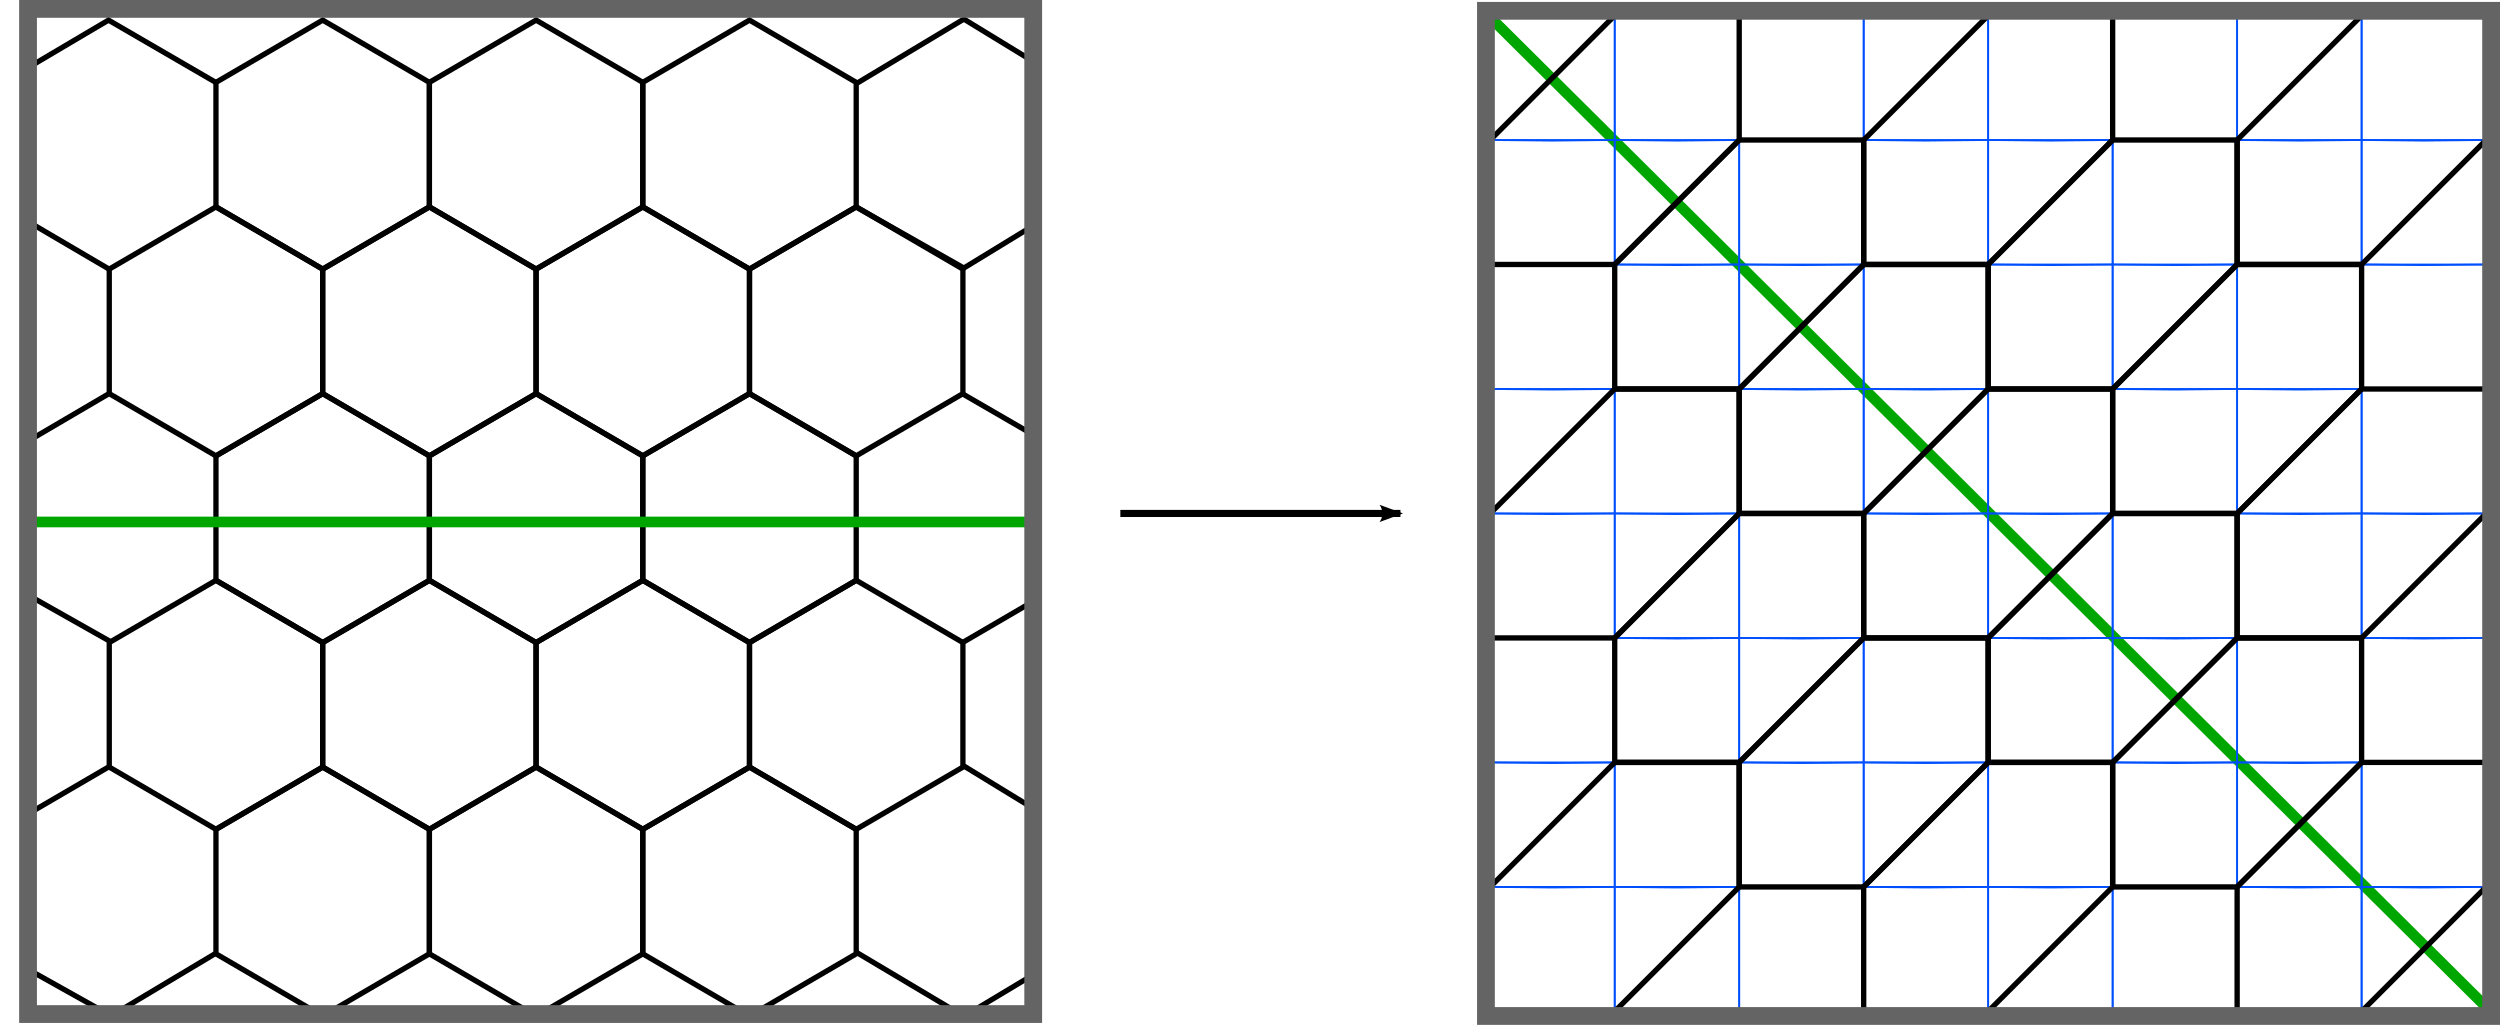 <?xml version="1.0" encoding="UTF-8" standalone="no"?>
<!-- Created with Inkscape (http://www.inkscape.org/) -->

<svg
   xmlns:dc="http://purl.org/dc/elements/1.1/"
   xmlns:cc="http://creativecommons.org/ns#"
   xmlns:rdf="http://www.w3.org/1999/02/22-rdf-syntax-ns#"
   xmlns:svg="http://www.w3.org/2000/svg"
   xmlns="http://www.w3.org/2000/svg"
   xmlns:sodipodi="http://sodipodi.sourceforge.net/DTD/sodipodi-0.dtd"
   xmlns:inkscape="http://www.inkscape.org/namespaces/inkscape"
   width="702.909"
   height="288.365"
   id="svg2"
   version="1.1"
   inkscape:version="0.47 r22583"
   sodipodi:docname="affine_trans_Y.svg"
   inkscape:export-filename="/afs/inf.ed.ac.uk/user/s08/s0840449/Desktop/affine_trans_X.png"
   inkscape:export-xdpi="90"
   inkscape:export-ydpi="90">
  <defs
     id="defs4">
    <marker
       inkscape:stockid="Arrow2Lend"
       orient="auto"
       refY="0"
       refX="0"
       id="Arrow2Lend"
       style="overflow:visible">
      <path
         id="path6725"
         style="font-size:12px;fill-rule:evenodd;stroke-width:0.625;stroke-linejoin:round"
         d="M 8.719,4.034 -2.207,0.016 8.719,-4.002 c -1.745,2.372 -1.735,5.617 -6e-7,8.035 z"
         transform="matrix(-1.1,0,0,-1.1,-1.1,0)" />
    </marker>
    <inkscape:perspective
       sodipodi:type="inkscape:persp3d"
       inkscape:vp_x="0 : 526.18109 : 1"
       inkscape:vp_y="0 : 1000 : 0"
       inkscape:vp_z="744.09448 : 526.18109 : 1"
       inkscape:persp3d-origin="372.04724 : 350.78739 : 1"
       id="perspective10" />
    <inkscape:perspective
       id="perspective3600"
       inkscape:persp3d-origin="0.5 : 0.33333333 : 1"
       inkscape:vp_z="1 : 0.5 : 1"
       inkscape:vp_y="0 : 1000 : 0"
       inkscape:vp_x="0 : 0.5 : 1"
       sodipodi:type="inkscape:persp3d" />
    <inkscape:perspective
       id="perspective3624"
       inkscape:persp3d-origin="0.5 : 0.33333333 : 1"
       inkscape:vp_z="1 : 0.5 : 1"
       inkscape:vp_y="0 : 1000 : 0"
       inkscape:vp_x="0 : 0.5 : 1"
       sodipodi:type="inkscape:persp3d" />
    <inkscape:perspective
       id="perspective3646"
       inkscape:persp3d-origin="0.5 : 0.33333333 : 1"
       inkscape:vp_z="1 : 0.5 : 1"
       inkscape:vp_y="0 : 1000 : 0"
       inkscape:vp_x="0 : 0.5 : 1"
       sodipodi:type="inkscape:persp3d" />
    <inkscape:perspective
       id="perspective3671"
       inkscape:persp3d-origin="0.5 : 0.33333333 : 1"
       inkscape:vp_z="1 : 0.5 : 1"
       inkscape:vp_y="0 : 1000 : 0"
       inkscape:vp_x="0 : 0.5 : 1"
       sodipodi:type="inkscape:persp3d" />
    <inkscape:perspective
       id="perspective3671-3"
       inkscape:persp3d-origin="0.5 : 0.33333333 : 1"
       inkscape:vp_z="1 : 0.5 : 1"
       inkscape:vp_y="0 : 1000 : 0"
       inkscape:vp_x="0 : 0.5 : 1"
       sodipodi:type="inkscape:persp3d" />
    <inkscape:perspective
       id="perspective3717"
       inkscape:persp3d-origin="0.5 : 0.33333333 : 1"
       inkscape:vp_z="1 : 0.5 : 1"
       inkscape:vp_y="0 : 1000 : 0"
       inkscape:vp_x="0 : 0.5 : 1"
       sodipodi:type="inkscape:persp3d" />
    <inkscape:perspective
       id="perspective3760"
       inkscape:persp3d-origin="0.5 : 0.33333333 : 1"
       inkscape:vp_z="1 : 0.5 : 1"
       inkscape:vp_y="0 : 1000 : 0"
       inkscape:vp_x="0 : 0.5 : 1"
       sodipodi:type="inkscape:persp3d" />
    <inkscape:perspective
       id="perspective3782"
       inkscape:persp3d-origin="0.5 : 0.33333333 : 1"
       inkscape:vp_z="1 : 0.5 : 1"
       inkscape:vp_y="0 : 1000 : 0"
       inkscape:vp_x="0 : 0.5 : 1"
       sodipodi:type="inkscape:persp3d" />
    <inkscape:perspective
       id="perspective3782-6"
       inkscape:persp3d-origin="0.5 : 0.33333333 : 1"
       inkscape:vp_z="1 : 0.5 : 1"
       inkscape:vp_y="0 : 1000 : 0"
       inkscape:vp_x="0 : 0.5 : 1"
       sodipodi:type="inkscape:persp3d" />
    <inkscape:perspective
       id="perspective3842"
       inkscape:persp3d-origin="0.5 : 0.33333333 : 1"
       inkscape:vp_z="1 : 0.5 : 1"
       inkscape:vp_y="0 : 1000 : 0"
       inkscape:vp_x="0 : 0.5 : 1"
       sodipodi:type="inkscape:persp3d" />
    <inkscape:perspective
       id="perspective3864"
       inkscape:persp3d-origin="0.5 : 0.33333333 : 1"
       inkscape:vp_z="1 : 0.5 : 1"
       inkscape:vp_y="0 : 1000 : 0"
       inkscape:vp_x="0 : 0.5 : 1"
       sodipodi:type="inkscape:persp3d" />
    <inkscape:perspective
       id="perspective3914"
       inkscape:persp3d-origin="0.5 : 0.33333333 : 1"
       inkscape:vp_z="1 : 0.5 : 1"
       inkscape:vp_y="0 : 1000 : 0"
       inkscape:vp_x="0 : 0.5 : 1"
       sodipodi:type="inkscape:persp3d" />
    <inkscape:perspective
       id="perspective3936"
       inkscape:persp3d-origin="0.5 : 0.33333333 : 1"
       inkscape:vp_z="1 : 0.5 : 1"
       inkscape:vp_y="0 : 1000 : 0"
       inkscape:vp_x="0 : 0.5 : 1"
       sodipodi:type="inkscape:persp3d" />
    <inkscape:perspective
       id="perspective3936-7"
       inkscape:persp3d-origin="0.5 : 0.33333333 : 1"
       inkscape:vp_z="1 : 0.5 : 1"
       inkscape:vp_y="0 : 1000 : 0"
       inkscape:vp_x="0 : 0.5 : 1"
       sodipodi:type="inkscape:persp3d" />
    <inkscape:perspective
       id="perspective3936-74"
       inkscape:persp3d-origin="0.5 : 0.33333333 : 1"
       inkscape:vp_z="1 : 0.5 : 1"
       inkscape:vp_y="0 : 1000 : 0"
       inkscape:vp_x="0 : 0.5 : 1"
       sodipodi:type="inkscape:persp3d" />
    <inkscape:perspective
       id="perspective3994"
       inkscape:persp3d-origin="0.5 : 0.33333333 : 1"
       inkscape:vp_z="1 : 0.5 : 1"
       inkscape:vp_y="0 : 1000 : 0"
       inkscape:vp_x="0 : 0.5 : 1"
       sodipodi:type="inkscape:persp3d" />
    <inkscape:perspective
       id="perspective4037"
       inkscape:persp3d-origin="0.5 : 0.33333333 : 1"
       inkscape:vp_z="1 : 0.5 : 1"
       inkscape:vp_y="0 : 1000 : 0"
       inkscape:vp_x="0 : 0.5 : 1"
       sodipodi:type="inkscape:persp3d" />
    <inkscape:perspective
       id="perspective4037-0"
       inkscape:persp3d-origin="0.5 : 0.33333333 : 1"
       inkscape:vp_z="1 : 0.5 : 1"
       inkscape:vp_y="0 : 1000 : 0"
       inkscape:vp_x="0 : 0.5 : 1"
       sodipodi:type="inkscape:persp3d" />
    <inkscape:perspective
       id="perspective4037-1"
       inkscape:persp3d-origin="0.5 : 0.33333333 : 1"
       inkscape:vp_z="1 : 0.5 : 1"
       inkscape:vp_y="0 : 1000 : 0"
       inkscape:vp_x="0 : 0.5 : 1"
       sodipodi:type="inkscape:persp3d" />
    <inkscape:perspective
       id="perspective4182"
       inkscape:persp3d-origin="0.5 : 0.33333333 : 1"
       inkscape:vp_z="1 : 0.5 : 1"
       inkscape:vp_y="0 : 1000 : 0"
       inkscape:vp_x="0 : 0.5 : 1"
       sodipodi:type="inkscape:persp3d" />
    <inkscape:perspective
       id="perspective4182-0"
       inkscape:persp3d-origin="0.5 : 0.33333333 : 1"
       inkscape:vp_z="1 : 0.5 : 1"
       inkscape:vp_y="0 : 1000 : 0"
       inkscape:vp_x="0 : 0.5 : 1"
       sodipodi:type="inkscape:persp3d" />
    <inkscape:perspective
       id="perspective4182-8"
       inkscape:persp3d-origin="0.5 : 0.33333333 : 1"
       inkscape:vp_z="1 : 0.5 : 1"
       inkscape:vp_y="0 : 1000 : 0"
       inkscape:vp_x="0 : 0.5 : 1"
       sodipodi:type="inkscape:persp3d" />
    <inkscape:perspective
       id="perspective4182-01"
       inkscape:persp3d-origin="0.5 : 0.33333333 : 1"
       inkscape:vp_z="1 : 0.5 : 1"
       inkscape:vp_y="0 : 1000 : 0"
       inkscape:vp_x="0 : 0.5 : 1"
       sodipodi:type="inkscape:persp3d" />
    <inkscape:perspective
       id="perspective4182-4"
       inkscape:persp3d-origin="0.5 : 0.33333333 : 1"
       inkscape:vp_z="1 : 0.5 : 1"
       inkscape:vp_y="0 : 1000 : 0"
       inkscape:vp_x="0 : 0.5 : 1"
       sodipodi:type="inkscape:persp3d" />
    <inkscape:perspective
       id="perspective4182-03"
       inkscape:persp3d-origin="0.5 : 0.33333333 : 1"
       inkscape:vp_z="1 : 0.5 : 1"
       inkscape:vp_y="0 : 1000 : 0"
       inkscape:vp_x="0 : 0.5 : 1"
       sodipodi:type="inkscape:persp3d" />
    <inkscape:perspective
       id="perspective4182-3"
       inkscape:persp3d-origin="0.5 : 0.33333333 : 1"
       inkscape:vp_z="1 : 0.5 : 1"
       inkscape:vp_y="0 : 1000 : 0"
       inkscape:vp_x="0 : 0.5 : 1"
       sodipodi:type="inkscape:persp3d" />
    <inkscape:perspective
       id="perspective4182-2"
       inkscape:persp3d-origin="0.5 : 0.33333333 : 1"
       inkscape:vp_z="1 : 0.5 : 1"
       inkscape:vp_y="0 : 1000 : 0"
       inkscape:vp_x="0 : 0.5 : 1"
       sodipodi:type="inkscape:persp3d" />
    <inkscape:perspective
       id="perspective5473"
       inkscape:persp3d-origin="0.5 : 0.33333333 : 1"
       inkscape:vp_z="1 : 0.5 : 1"
       inkscape:vp_y="0 : 1000 : 0"
       inkscape:vp_x="0 : 0.5 : 1"
       sodipodi:type="inkscape:persp3d" />
    <inkscape:perspective
       id="perspective5642"
       inkscape:persp3d-origin="0.5 : 0.33333333 : 1"
       inkscape:vp_z="1 : 0.5 : 1"
       inkscape:vp_y="0 : 1000 : 0"
       inkscape:vp_x="0 : 0.5 : 1"
       sodipodi:type="inkscape:persp3d" />
    <inkscape:perspective
       id="perspective5642-9"
       inkscape:persp3d-origin="0.5 : 0.33333333 : 1"
       inkscape:vp_z="1 : 0.5 : 1"
       inkscape:vp_y="0 : 1000 : 0"
       inkscape:vp_x="0 : 0.5 : 1"
       sodipodi:type="inkscape:persp3d" />
    <inkscape:perspective
       id="perspective5642-98"
       inkscape:persp3d-origin="0.5 : 0.33333333 : 1"
       inkscape:vp_z="1 : 0.5 : 1"
       inkscape:vp_y="0 : 1000 : 0"
       inkscape:vp_x="0 : 0.5 : 1"
       sodipodi:type="inkscape:persp3d" />
    <inkscape:perspective
       id="perspective5682"
       inkscape:persp3d-origin="0.5 : 0.33333333 : 1"
       inkscape:vp_z="1 : 0.5 : 1"
       inkscape:vp_y="0 : 1000 : 0"
       inkscape:vp_x="0 : 0.5 : 1"
       sodipodi:type="inkscape:persp3d" />
    <inkscape:perspective
       id="perspective5682-3"
       inkscape:persp3d-origin="0.5 : 0.33333333 : 1"
       inkscape:vp_z="1 : 0.5 : 1"
       inkscape:vp_y="0 : 1000 : 0"
       inkscape:vp_x="0 : 0.5 : 1"
       sodipodi:type="inkscape:persp3d" />
    <inkscape:perspective
       id="perspective5682-6"
       inkscape:persp3d-origin="0.5 : 0.33333333 : 1"
       inkscape:vp_z="1 : 0.5 : 1"
       inkscape:vp_y="0 : 1000 : 0"
       inkscape:vp_x="0 : 0.5 : 1"
       sodipodi:type="inkscape:persp3d" />
    <inkscape:perspective
       id="perspective5743"
       inkscape:persp3d-origin="0.5 : 0.33333333 : 1"
       inkscape:vp_z="1 : 0.5 : 1"
       inkscape:vp_y="0 : 1000 : 0"
       inkscape:vp_x="0 : 0.5 : 1"
       sodipodi:type="inkscape:persp3d" />
    <inkscape:perspective
       id="perspective5743-7"
       inkscape:persp3d-origin="0.5 : 0.33333333 : 1"
       inkscape:vp_z="1 : 0.5 : 1"
       inkscape:vp_y="0 : 1000 : 0"
       inkscape:vp_x="0 : 0.5 : 1"
       sodipodi:type="inkscape:persp3d" />
    <inkscape:perspective
       id="perspective5743-4"
       inkscape:persp3d-origin="0.5 : 0.33333333 : 1"
       inkscape:vp_z="1 : 0.5 : 1"
       inkscape:vp_y="0 : 1000 : 0"
       inkscape:vp_x="0 : 0.5 : 1"
       sodipodi:type="inkscape:persp3d" />
    <inkscape:perspective
       id="perspective5890"
       inkscape:persp3d-origin="0.5 : 0.33333333 : 1"
       inkscape:vp_z="1 : 0.5 : 1"
       inkscape:vp_y="0 : 1000 : 0"
       inkscape:vp_x="0 : 0.5 : 1"
       sodipodi:type="inkscape:persp3d" />
    <inkscape:perspective
       id="perspective5912"
       inkscape:persp3d-origin="0.5 : 0.33333333 : 1"
       inkscape:vp_z="1 : 0.5 : 1"
       inkscape:vp_y="0 : 1000 : 0"
       inkscape:vp_x="0 : 0.5 : 1"
       sodipodi:type="inkscape:persp3d" />
    <inkscape:perspective
       id="perspective5912-1"
       inkscape:persp3d-origin="0.5 : 0.33333333 : 1"
       inkscape:vp_z="1 : 0.5 : 1"
       inkscape:vp_y="0 : 1000 : 0"
       inkscape:vp_x="0 : 0.5 : 1"
       sodipodi:type="inkscape:persp3d" />
    <inkscape:perspective
       id="perspective5912-9"
       inkscape:persp3d-origin="0.5 : 0.33333333 : 1"
       inkscape:vp_z="1 : 0.5 : 1"
       inkscape:vp_y="0 : 1000 : 0"
       inkscape:vp_x="0 : 0.5 : 1"
       sodipodi:type="inkscape:persp3d" />
    <inkscape:perspective
       id="perspective5912-0"
       inkscape:persp3d-origin="0.5 : 0.33333333 : 1"
       inkscape:vp_z="1 : 0.5 : 1"
       inkscape:vp_y="0 : 1000 : 0"
       inkscape:vp_x="0 : 0.5 : 1"
       sodipodi:type="inkscape:persp3d" />
    <inkscape:perspective
       id="perspective5912-5"
       inkscape:persp3d-origin="0.5 : 0.33333333 : 1"
       inkscape:vp_z="1 : 0.5 : 1"
       inkscape:vp_y="0 : 1000 : 0"
       inkscape:vp_x="0 : 0.5 : 1"
       sodipodi:type="inkscape:persp3d" />
    <inkscape:perspective
       id="perspective5912-4"
       inkscape:persp3d-origin="0.5 : 0.33333333 : 1"
       inkscape:vp_z="1 : 0.5 : 1"
       inkscape:vp_y="0 : 1000 : 0"
       inkscape:vp_x="0 : 0.5 : 1"
       sodipodi:type="inkscape:persp3d" />
    <inkscape:perspective
       id="perspective5912-46"
       inkscape:persp3d-origin="0.5 : 0.33333333 : 1"
       inkscape:vp_z="1 : 0.5 : 1"
       inkscape:vp_y="0 : 1000 : 0"
       inkscape:vp_x="0 : 0.5 : 1"
       sodipodi:type="inkscape:persp3d" />
    <inkscape:perspective
       id="perspective5912-90"
       inkscape:persp3d-origin="0.5 : 0.33333333 : 1"
       inkscape:vp_z="1 : 0.5 : 1"
       inkscape:vp_y="0 : 1000 : 0"
       inkscape:vp_x="0 : 0.5 : 1"
       sodipodi:type="inkscape:persp3d" />
    <inkscape:perspective
       id="perspective5912-3"
       inkscape:persp3d-origin="0.5 : 0.33333333 : 1"
       inkscape:vp_z="1 : 0.5 : 1"
       inkscape:vp_y="0 : 1000 : 0"
       inkscape:vp_x="0 : 0.5 : 1"
       sodipodi:type="inkscape:persp3d" />
    <inkscape:perspective
       id="perspective5912-19"
       inkscape:persp3d-origin="0.5 : 0.33333333 : 1"
       inkscape:vp_z="1 : 0.5 : 1"
       inkscape:vp_y="0 : 1000 : 0"
       inkscape:vp_x="0 : 0.5 : 1"
       sodipodi:type="inkscape:persp3d" />
    <inkscape:perspective
       id="perspective5912-2"
       inkscape:persp3d-origin="0.5 : 0.33333333 : 1"
       inkscape:vp_z="1 : 0.5 : 1"
       inkscape:vp_y="0 : 1000 : 0"
       inkscape:vp_x="0 : 0.5 : 1"
       sodipodi:type="inkscape:persp3d" />
    <inkscape:perspective
       id="perspective5912-59"
       inkscape:persp3d-origin="0.5 : 0.33333333 : 1"
       inkscape:vp_z="1 : 0.5 : 1"
       inkscape:vp_y="0 : 1000 : 0"
       inkscape:vp_x="0 : 0.5 : 1"
       sodipodi:type="inkscape:persp3d" />
    <inkscape:perspective
       id="perspective5912-6"
       inkscape:persp3d-origin="0.5 : 0.33333333 : 1"
       inkscape:vp_z="1 : 0.5 : 1"
       inkscape:vp_y="0 : 1000 : 0"
       inkscape:vp_x="0 : 0.5 : 1"
       sodipodi:type="inkscape:persp3d" />
    <inkscape:perspective
       id="perspective5912-43"
       inkscape:persp3d-origin="0.5 : 0.33333333 : 1"
       inkscape:vp_z="1 : 0.5 : 1"
       inkscape:vp_y="0 : 1000 : 0"
       inkscape:vp_x="0 : 0.5 : 1"
       sodipodi:type="inkscape:persp3d" />
    <inkscape:perspective
       id="perspective5912-7"
       inkscape:persp3d-origin="0.5 : 0.33333333 : 1"
       inkscape:vp_z="1 : 0.5 : 1"
       inkscape:vp_y="0 : 1000 : 0"
       inkscape:vp_x="0 : 0.5 : 1"
       sodipodi:type="inkscape:persp3d" />
    <inkscape:perspective
       id="perspective5912-92"
       inkscape:persp3d-origin="0.5 : 0.33333333 : 1"
       inkscape:vp_z="1 : 0.5 : 1"
       inkscape:vp_y="0 : 1000 : 0"
       inkscape:vp_x="0 : 0.5 : 1"
       sodipodi:type="inkscape:persp3d" />
    <inkscape:perspective
       id="perspective5912-49"
       inkscape:persp3d-origin="0.5 : 0.33333333 : 1"
       inkscape:vp_z="1 : 0.5 : 1"
       inkscape:vp_y="0 : 1000 : 0"
       inkscape:vp_x="0 : 0.5 : 1"
       sodipodi:type="inkscape:persp3d" />
    <inkscape:perspective
       id="perspective6087"
       inkscape:persp3d-origin="0.5 : 0.33333333 : 1"
       inkscape:vp_z="1 : 0.5 : 1"
       inkscape:vp_y="0 : 1000 : 0"
       inkscape:vp_x="0 : 0.5 : 1"
       sodipodi:type="inkscape:persp3d" />
    <inkscape:perspective
       id="perspective6115"
       inkscape:persp3d-origin="0.5 : 0.33333333 : 1"
       inkscape:vp_z="1 : 0.5 : 1"
       inkscape:vp_y="0 : 1000 : 0"
       inkscape:vp_x="0 : 0.5 : 1"
       sodipodi:type="inkscape:persp3d" />
    <inkscape:perspective
       id="perspective6168"
       inkscape:persp3d-origin="0.5 : 0.33333333 : 1"
       inkscape:vp_z="1 : 0.5 : 1"
       inkscape:vp_y="0 : 1000 : 0"
       inkscape:vp_x="0 : 0.5 : 1"
       sodipodi:type="inkscape:persp3d" />
    <inkscape:perspective
       id="perspective6205"
       inkscape:persp3d-origin="0.5 : 0.33333333 : 1"
       inkscape:vp_z="1 : 0.5 : 1"
       inkscape:vp_y="0 : 1000 : 0"
       inkscape:vp_x="0 : 0.5 : 1"
       sodipodi:type="inkscape:persp3d" />
    <inkscape:perspective
       id="perspective6227"
       inkscape:persp3d-origin="0.5 : 0.33333333 : 1"
       inkscape:vp_z="1 : 0.5 : 1"
       inkscape:vp_y="0 : 1000 : 0"
       inkscape:vp_x="0 : 0.5 : 1"
       sodipodi:type="inkscape:persp3d" />
    <inkscape:perspective
       id="perspective6249"
       inkscape:persp3d-origin="0.5 : 0.33333333 : 1"
       inkscape:vp_z="1 : 0.5 : 1"
       inkscape:vp_y="0 : 1000 : 0"
       inkscape:vp_x="0 : 0.5 : 1"
       sodipodi:type="inkscape:persp3d" />
    <inkscape:perspective
       id="perspective6280"
       inkscape:persp3d-origin="0.5 : 0.33333333 : 1"
       inkscape:vp_z="1 : 0.5 : 1"
       inkscape:vp_y="0 : 1000 : 0"
       inkscape:vp_x="0 : 0.5 : 1"
       sodipodi:type="inkscape:persp3d" />
    <inkscape:perspective
       id="perspective3787"
       inkscape:persp3d-origin="0.5 : 0.33333333 : 1"
       inkscape:vp_z="1 : 0.5 : 1"
       inkscape:vp_y="0 : 1000 : 0"
       inkscape:vp_x="0 : 0.5 : 1"
       sodipodi:type="inkscape:persp3d" />
    <inkscape:perspective
       id="perspective3817"
       inkscape:persp3d-origin="0.5 : 0.33333333 : 1"
       inkscape:vp_z="1 : 0.5 : 1"
       inkscape:vp_y="0 : 1000 : 0"
       inkscape:vp_x="0 : 0.5 : 1"
       sodipodi:type="inkscape:persp3d" />
  </defs>
  <sodipodi:namedview
     id="base"
     pagecolor="#ffffff"
     bordercolor="#666666"
     borderopacity="1.0"
     inkscape:pageopacity="0.0"
     inkscape:pageshadow="2"
     inkscape:zoom="0.98994949"
     inkscape:cx="187.87421"
     inkscape:cy="127.5533"
     inkscape:document-units="px"
     inkscape:current-layer="layer3"
     showgrid="true"
     inkscape:snap-global="true"
     inkscape:window-width="1280"
     inkscape:window-height="945"
     inkscape:window-x="0"
     inkscape:window-y="27"
     inkscape:window-maximized="1"
     showguides="true"
     inkscape:guide-bbox="true">
    <inkscape:grid
       type="xygrid"
       id="grid2816"
       empspacing="5"
       visible="true"
       enabled="true"
       snapvisiblegridlinesonly="true"
       spacingx="1px"
       spacingy="1px" />
  </sodipodi:namedview>
  <g
     inkscape:label="Layer 1"
     inkscape:groupmode="layer"
     id="layer1"
     style="display:inline"
     transform="translate(160.75,-129.247)">
    <path
       sodipodi:type="star"
       style="fill:none;stroke:#000100;stroke-width:1.553;stroke-miterlimit:4;stroke-opacity:1;stroke-dasharray:none"
       id="path2818"
       sodipodi:sides="6"
       sodipodi:cx="-100"
       sodipodi:cy="202.36218"
       sodipodi:r1="36.055511"
       sodipodi:r2="31.224991"
       sodipodi:arg1="0.52359878"
       sodipodi:arg2="1.0471976"
       inkscape:flatsided="true"
       inkscape:rounded="0"
       inkscape:randomized="0"
       d="M -68.775,220.39 -100,238.418 l -31.225,-18.028 0,-36.056 31.225,-18.028 31.225,18.028 0,36.056 z"
       transform="matrix(0.961,0,0,0.971,-3.923,25.924)" />
    <path
       sodipodi:type="star"
       style="fill:none;stroke:#000100;stroke-width:1.553;stroke-miterlimit:4;stroke-opacity:1;stroke-dasharray:none"
       id="path2818-7"
       sodipodi:sides="6"
       sodipodi:cx="-100"
       sodipodi:cy="202.36218"
       sodipodi:r1="36.055511"
       sodipodi:r2="31.224991"
       sodipodi:arg1="0.52359878"
       sodipodi:arg2="1.0471976"
       inkscape:flatsided="true"
       inkscape:rounded="0"
       inkscape:randomized="0"
       d="M -68.775,220.39 -100,238.418 l -31.225,-18.028 0,-36.056 31.225,-18.028 31.225,18.028 0,36.056 z"
       transform="matrix(0.961,0,0,0.971,56.077,25.924)" />
    <path
       sodipodi:type="star"
       style="fill:none;stroke:#000100;stroke-width:1.553;stroke-miterlimit:4;stroke-opacity:1;stroke-dasharray:none"
       id="path2818-6"
       sodipodi:sides="6"
       sodipodi:cx="-100"
       sodipodi:cy="202.36218"
       sodipodi:r1="36.055511"
       sodipodi:r2="31.224991"
       sodipodi:arg1="0.52359878"
       sodipodi:arg2="1.0471976"
       inkscape:flatsided="true"
       inkscape:rounded="0"
       inkscape:randomized="0"
       d="M -68.775,220.39 -100,238.418 l -31.225,-18.028 0,-36.056 31.225,-18.028 31.225,18.028 0,36.056 z"
       transform="matrix(0.961,0,0,0.971,116.077,25.924)" />
    <path
       sodipodi:type="star"
       style="fill:none;stroke:#000100;stroke-width:1.553;stroke-miterlimit:4;stroke-opacity:1;stroke-dasharray:none"
       id="path2818-7-7"
       sodipodi:sides="6"
       sodipodi:cx="-100"
       sodipodi:cy="202.36218"
       sodipodi:r1="36.055511"
       sodipodi:r2="31.224991"
       sodipodi:arg1="0.52359878"
       sodipodi:arg2="1.0471976"
       inkscape:flatsided="true"
       inkscape:rounded="0"
       inkscape:randomized="0"
       d="M -68.775,220.39 -100,238.418 l -31.225,-18.028 0,-36.056 31.225,-18.028 31.225,18.028 0,36.056 z"
       transform="matrix(0.961,0,0,0.971,176.077,25.924)" />
    <path
       sodipodi:type="star"
       style="fill:none;stroke:#000100;stroke-width:1.553;stroke-miterlimit:4;stroke-opacity:1;stroke-dasharray:none"
       id="path2818-3"
       sodipodi:sides="6"
       sodipodi:cx="-100"
       sodipodi:cy="202.36218"
       sodipodi:r1="36.055511"
       sodipodi:r2="31.224991"
       sodipodi:arg1="0.52359878"
       sodipodi:arg2="1.0471976"
       inkscape:flatsided="true"
       inkscape:rounded="0"
       inkscape:randomized="0"
       d="M -68.775,220.39 -100,238.418 l -31.225,-18.028 0,-36.056 31.225,-18.028 31.225,18.028 0,36.056 z"
       transform="matrix(0.961,0,0,0.971,26.077,-26.576)" />
    <path
       sodipodi:type="star"
       style="fill:none;stroke:#000100;stroke-width:1.553;stroke-miterlimit:4;stroke-opacity:1;stroke-dasharray:none"
       id="path2818-7-6"
       sodipodi:sides="6"
       sodipodi:cx="-100"
       sodipodi:cy="202.36218"
       sodipodi:r1="36.055511"
       sodipodi:r2="31.224991"
       sodipodi:arg1="0.52359878"
       sodipodi:arg2="1.0471976"
       inkscape:flatsided="true"
       inkscape:rounded="0"
       inkscape:randomized="0"
       d="M -68.775,220.39 -100,238.418 l -31.225,-18.028 0,-36.056 31.225,-18.028 31.225,18.028 0,36.056 z"
       transform="matrix(0.961,0,0,0.971,86.077,-26.576)" />
    <path
       sodipodi:type="star"
       style="fill:none;stroke:#000100;stroke-width:1.553;stroke-miterlimit:4;stroke-opacity:1;stroke-dasharray:none"
       id="path2818-6-5"
       sodipodi:sides="6"
       sodipodi:cx="-100"
       sodipodi:cy="202.36218"
       sodipodi:r1="36.055511"
       sodipodi:r2="31.224991"
       sodipodi:arg1="0.52359878"
       sodipodi:arg2="1.0471976"
       inkscape:flatsided="true"
       inkscape:rounded="0"
       inkscape:randomized="0"
       d="M -68.775,220.39 -100,238.418 l -31.225,-18.028 0,-36.056 31.225,-18.028 31.225,18.028 0,36.056 z"
       transform="matrix(0.961,0,0,0.971,146.077,-26.576)" />
    <path
       sodipodi:type="star"
       style="fill:none;stroke:#000100;stroke-width:1.553;stroke-miterlimit:4;stroke-opacity:1;stroke-dasharray:none"
       id="path2818-9"
       sodipodi:sides="6"
       sodipodi:cx="-100"
       sodipodi:cy="202.36218"
       sodipodi:r1="36.055511"
       sodipodi:r2="31.224991"
       sodipodi:arg1="0.52359878"
       sodipodi:arg2="1.0471976"
       inkscape:flatsided="true"
       inkscape:rounded="0"
       inkscape:randomized="0"
       d="M -68.775,220.39 -100,238.418 l -31.225,-18.028 0,-36.056 31.225,-18.028 31.225,18.028 0,36.056 z"
       transform="matrix(0.961,0,0,0.971,26.077,78.424)" />
    <path
       sodipodi:type="star"
       style="fill:none;stroke:#000100;stroke-width:1.553;stroke-miterlimit:4;stroke-opacity:1;stroke-dasharray:none"
       id="path2818-7-4"
       sodipodi:sides="6"
       sodipodi:cx="-100"
       sodipodi:cy="202.36218"
       sodipodi:r1="36.055511"
       sodipodi:r2="31.224991"
       sodipodi:arg1="0.52359878"
       sodipodi:arg2="1.0471976"
       inkscape:flatsided="true"
       inkscape:rounded="0"
       inkscape:randomized="0"
       d="M -68.775,220.39 -100,238.418 l -31.225,-18.028 0,-36.056 31.225,-18.028 31.225,18.028 0,36.056 z"
       transform="matrix(0.961,0,0,0.971,86.077,78.424)" />
    <path
       sodipodi:type="star"
       style="fill:none;stroke:#000100;stroke-width:1.553;stroke-miterlimit:4;stroke-opacity:1;stroke-dasharray:none"
       id="path2818-6-8"
       sodipodi:sides="6"
       sodipodi:cx="-100"
       sodipodi:cy="202.36218"
       sodipodi:r1="36.055511"
       sodipodi:r2="31.224991"
       sodipodi:arg1="0.52359878"
       sodipodi:arg2="1.0471976"
       inkscape:flatsided="true"
       inkscape:rounded="0"
       inkscape:randomized="0"
       d="M -68.775,220.39 -100,238.418 l -31.225,-18.028 0,-36.056 31.225,-18.028 31.225,18.028 0,36.056 z"
       transform="matrix(0.961,0,0,0.971,146.077,78.424)" />
    <path
       sodipodi:type="star"
       style="fill:none;stroke:#000100;stroke-width:1.553;stroke-miterlimit:4;stroke-opacity:1;stroke-dasharray:none"
       id="path2818-2"
       sodipodi:sides="6"
       sodipodi:cx="-100"
       sodipodi:cy="202.36218"
       sodipodi:r1="36.055511"
       sodipodi:r2="31.224991"
       sodipodi:arg1="0.52359878"
       sodipodi:arg2="1.0471976"
       inkscape:flatsided="true"
       inkscape:rounded="0"
       inkscape:randomized="0"
       d="M -68.775,220.39 -100,238.418 l -31.225,-18.028 0,-36.056 31.225,-18.028 31.225,18.028 0,36.056 z"
       transform="matrix(0.961,0,0,0.971,-3.923,130.924)" />
    <path
       sodipodi:type="star"
       style="fill:none;stroke:#000100;stroke-width:1.553;stroke-miterlimit:4;stroke-opacity:1;stroke-dasharray:none"
       id="path2818-7-9"
       sodipodi:sides="6"
       sodipodi:cx="-100"
       sodipodi:cy="202.36218"
       sodipodi:r1="36.055511"
       sodipodi:r2="31.224991"
       sodipodi:arg1="0.52359878"
       sodipodi:arg2="1.0471976"
       inkscape:flatsided="true"
       inkscape:rounded="0"
       inkscape:randomized="0"
       d="M -68.775,220.39 -100,238.418 l -31.225,-18.028 0,-36.056 31.225,-18.028 31.225,18.028 0,36.056 z"
       transform="matrix(0.961,0,0,0.971,56.077,130.924)" />
    <path
       sodipodi:type="star"
       style="fill:none;stroke:#000100;stroke-width:1.553;stroke-miterlimit:4;stroke-opacity:1;stroke-dasharray:none"
       id="path2818-6-3"
       sodipodi:sides="6"
       sodipodi:cx="-100"
       sodipodi:cy="202.36218"
       sodipodi:r1="36.055511"
       sodipodi:r2="31.224991"
       sodipodi:arg1="0.52359878"
       sodipodi:arg2="1.0471976"
       inkscape:flatsided="true"
       inkscape:rounded="0"
       inkscape:randomized="0"
       d="M -68.775,220.39 -100,238.418 l -31.225,-18.028 0,-36.056 31.225,-18.028 31.225,18.028 0,36.056 z"
       transform="matrix(0.961,0,0,0.971,116.077,130.924)" />
    <path
       sodipodi:type="star"
       style="fill:none;stroke:#000100;stroke-width:1.553;stroke-miterlimit:4;stroke-opacity:1;stroke-dasharray:none"
       id="path2818-7-7-9"
       sodipodi:sides="6"
       sodipodi:cx="-100"
       sodipodi:cy="202.36218"
       sodipodi:r1="36.055511"
       sodipodi:r2="31.224991"
       sodipodi:arg1="0.52359878"
       sodipodi:arg2="1.0471976"
       inkscape:flatsided="true"
       inkscape:rounded="0"
       inkscape:randomized="0"
       d="M -68.775,220.39 -100,238.418 l -31.225,-18.028 0,-36.056 31.225,-18.028 31.225,18.028 0,36.056 z"
       transform="matrix(0.961,0,0,0.971,176.077,130.924)" />
    <path
       sodipodi:type="star"
       style="fill:none;stroke:#000100;stroke-width:1.553;stroke-miterlimit:4;stroke-opacity:1;stroke-dasharray:none"
       id="path2818-9-0"
       sodipodi:sides="6"
       sodipodi:cx="-100"
       sodipodi:cy="202.36218"
       sodipodi:r1="36.055511"
       sodipodi:r2="31.224991"
       sodipodi:arg1="0.52359878"
       sodipodi:arg2="1.0471976"
       inkscape:flatsided="true"
       inkscape:rounded="0"
       inkscape:randomized="0"
       d="M -68.775,220.39 -100,238.418 l -31.225,-18.028 0,-36.056 31.225,-18.028 31.225,18.028 0,36.056 z"
       transform="matrix(0.961,0,0,0.971,26.077,183.424)" />
    <path
       sodipodi:type="star"
       style="fill:none;stroke:#000100;stroke-width:1.553;stroke-miterlimit:4;stroke-opacity:1;stroke-dasharray:none"
       id="path2818-7-4-8"
       sodipodi:sides="6"
       sodipodi:cx="-100"
       sodipodi:cy="202.36218"
       sodipodi:r1="36.055511"
       sodipodi:r2="31.224991"
       sodipodi:arg1="0.52359878"
       sodipodi:arg2="1.0471976"
       inkscape:flatsided="true"
       inkscape:rounded="0"
       inkscape:randomized="0"
       d="M -68.775,220.39 -100,238.418 l -31.225,-18.028 0,-36.056 31.225,-18.028 31.225,18.028 0,36.056 z"
       transform="matrix(0.961,0,0,0.971,86.077,183.424)" />
    <path
       sodipodi:type="star"
       style="fill:none;stroke:#000100;stroke-width:1.553;stroke-miterlimit:4;stroke-opacity:1;stroke-dasharray:none"
       id="path2818-6-8-8"
       sodipodi:sides="6"
       sodipodi:cx="-100"
       sodipodi:cy="202.36218"
       sodipodi:r1="36.055511"
       sodipodi:r2="31.224991"
       sodipodi:arg1="0.52359878"
       sodipodi:arg2="1.0471976"
       inkscape:flatsided="true"
       inkscape:rounded="0"
       inkscape:randomized="0"
       d="M -68.775,220.39 -100,238.418 l -31.225,-18.028 0,-36.056 31.225,-18.028 31.225,18.028 0,36.056 z"
       transform="matrix(0.961,0,0,0.971,146.077,183.424)" />
    <path
       style="fill:none;stroke:#00a600;stroke-width:3;stroke-linecap:butt;stroke-linejoin:miter;stroke-miterlimit:4;stroke-opacity:1;stroke-dasharray:none"
       d="m 538.5,412.612 -280,-278.25"
       id="path3880"
       sodipodi:nodetypes="cc" />
    <path
       style="fill:none;stroke:#004fff;stroke-width:0.5;stroke-linecap:butt;stroke-linejoin:miter;stroke-miterlimit:4;stroke-opacity:1;stroke-dasharray:none"
       d="m 398.25,238.612 -10e-6,17.5 0,17.5 17.5,0 17.5,0 0,-17.5 0,-17.5 -17.485,0.18 -17.515,-0.18 z"
       id="path5632"
       sodipodi:nodetypes="ccccccccc" />
    <path
       style="fill:none;stroke:#004fff;stroke-width:0.5;stroke-linecap:butt;stroke-linejoin:miter;stroke-miterlimit:4;stroke-opacity:1;stroke-dasharray:none"
       d="m 433.25,238.612 -10e-6,17.5 0,17.5 17.5,0 17.5,0 0,-17.5 0,-17.5 -17.485,0.18 -17.515,-0.18 z"
       id="path5632-9"
       sodipodi:nodetypes="ccccccccc" />
    <path
       style="fill:none;stroke:#004fff;stroke-width:0.5;stroke-linecap:butt;stroke-linejoin:miter;stroke-miterlimit:4;stroke-opacity:1;stroke-dasharray:none"
       d="m 398.25,203.612 -10e-6,17.5 0,17.5 17.5,0 17.5,0 0,-17.5 0,-17.5 -17.485,0.18 -17.515,-0.18 z"
       id="path5632-94"
       sodipodi:nodetypes="ccccccccc" />
    <path
       style="fill:none;stroke:#004fff;stroke-width:0.5;stroke-linecap:butt;stroke-linejoin:miter;stroke-miterlimit:4;stroke-opacity:1;stroke-dasharray:none"
       d="m 433.25,203.612 -10e-6,17.5 0,17.5 17.5,0 17.5,0 0,-17.5 0,-17.5 -17.485,0.18 -17.515,-0.18 z"
       id="path5632-1"
       sodipodi:nodetypes="ccccccccc" />
    <path
       style="fill:none;stroke:#004fff;stroke-width:0.5;stroke-linecap:butt;stroke-linejoin:miter;stroke-miterlimit:4;stroke-opacity:1;stroke-dasharray:none"
       d="m 468.25,238.612 -1e-5,17.5 0,17.5 17.5,0 17.5,0 0,-17.5 0,-17.5 -17.485,0.18 -17.515,-0.18 z"
       id="path5632-6"
       sodipodi:nodetypes="ccccccccc" />
    <path
       style="fill:none;stroke:#004fff;stroke-width:0.5;stroke-linecap:butt;stroke-linejoin:miter;stroke-miterlimit:4;stroke-opacity:1;stroke-dasharray:none"
       d="m 503.25,238.612 -1e-5,17.5 0,17.5 17.5,0 17.5,0 0,-17.5 0,-17.5 -17.485,0.18 -17.515,-0.18 z"
       id="path5632-9-3"
       sodipodi:nodetypes="ccccccccc" />
    <path
       style="fill:none;stroke:#004fff;stroke-width:0.5;stroke-linecap:butt;stroke-linejoin:miter;stroke-miterlimit:4;stroke-opacity:1;stroke-dasharray:none"
       d="m 468.25,203.612 -1e-5,17.5 0,17.5 17.5,0 17.5,0 0,-17.5 0,-17.5 -17.485,0.18 -17.515,-0.18 z"
       id="path5632-94-9"
       sodipodi:nodetypes="ccccccccc" />
    <path
       style="fill:none;stroke:#004fff;stroke-width:0.5;stroke-linecap:butt;stroke-linejoin:miter;stroke-miterlimit:4;stroke-opacity:1;stroke-dasharray:none"
       d="m 503.25,203.612 -10e-6,17.5 0,17.5 17.5,0 17.5,0 0,-17.5 0,-17.5 -17.485,0.18 -17.515,-0.18 z"
       id="path5632-1-3"
       sodipodi:nodetypes="ccccccccc" />
    <path
       style="fill:none;stroke:#004fff;stroke-width:0.5;stroke-linecap:butt;stroke-linejoin:miter;stroke-miterlimit:4;stroke-opacity:1;stroke-dasharray:none"
       d="m 398.25,168.612 -10e-6,17.5 0,17.5 17.5,0 17.5,0 0,-17.5 0,-17.5 -17.485,0.18 -17.515,-0.18 z"
       id="path5632-4"
       sodipodi:nodetypes="ccccccccc" />
    <path
       style="fill:none;stroke:#004fff;stroke-width:0.5;stroke-linecap:butt;stroke-linejoin:miter;stroke-miterlimit:4;stroke-opacity:1;stroke-dasharray:none"
       d="m 433.25,168.612 -10e-6,17.5 0,17.5 17.5,0 17.5,0 0,-17.5 0,-17.5 -17.485,0.18 -17.515,-0.18 z"
       id="path5632-9-6"
       sodipodi:nodetypes="ccccccccc" />
    <path
       style="fill:none;stroke:#004fff;stroke-width:0.5;stroke-linecap:butt;stroke-linejoin:miter;stroke-miterlimit:4;stroke-opacity:1;stroke-dasharray:none"
       d="m 398.25,133.612 -10e-6,17.5 0,17.5 17.5,0 17.5,0 0,-17.5 0,-17.5 -17.485,0.18 -17.515,-0.18 z"
       id="path5632-94-1"
       sodipodi:nodetypes="ccccccccc" />
    <path
       style="fill:none;stroke:#004fff;stroke-width:0.5;stroke-linecap:butt;stroke-linejoin:miter;stroke-miterlimit:4;stroke-opacity:1;stroke-dasharray:none"
       d="m 433.25,133.612 -10e-6,17.5 0,17.5 17.5,0 17.5,0 0,-17.5 0,-17.5 -17.485,0.18 -17.515,-0.18 z"
       id="path5632-1-5"
       sodipodi:nodetypes="ccccccccc" />
    <path
       style="fill:none;stroke:#004fff;stroke-width:0.5;stroke-linecap:butt;stroke-linejoin:miter;stroke-miterlimit:4;stroke-opacity:1;stroke-dasharray:none"
       d="m 468.25,168.612 -1e-5,17.5 0,17.5 17.5,0 17.5,0 0,-17.5 0,-17.5 -17.485,0.18 -17.515,-0.18 z"
       id="path5632-17"
       sodipodi:nodetypes="ccccccccc" />
    <path
       style="fill:none;stroke:#004fff;stroke-width:0.5;stroke-linecap:butt;stroke-linejoin:miter;stroke-miterlimit:4;stroke-opacity:1;stroke-dasharray:none"
       d="m 503.25,168.612 -1e-5,17.5 0,17.5 17.5,0 17.5,0 0,-17.5 0,-17.5 -17.485,0.18 -17.515,-0.18 z"
       id="path5632-9-2"
       sodipodi:nodetypes="ccccccccc" />
    <path
       style="fill:none;stroke:#004fff;stroke-width:0.5;stroke-linecap:butt;stroke-linejoin:miter;stroke-miterlimit:4;stroke-opacity:1;stroke-dasharray:none"
       d="m 468.25,133.612 -1e-5,17.5 0,17.5 17.5,0 17.5,0 0,-17.5 0,-17.5 -17.485,0.18 -17.515,-0.18 z"
       id="path5632-94-2"
       sodipodi:nodetypes="ccccccccc" />
    <path
       style="fill:none;stroke:#004fff;stroke-width:0.5;stroke-linecap:butt;stroke-linejoin:miter;stroke-miterlimit:4;stroke-opacity:1;stroke-dasharray:none"
       d="m 503.25,133.612 -10e-6,17.5 0,17.5 17.5,0 17.5,0 0,-17.5 0,-17.5 -17.485,0.18 -17.515,-0.18 z"
       id="path5632-1-9"
       sodipodi:nodetypes="ccccccccc" />
    <path
       style="fill:none;stroke:#004fff;stroke-width:0.5;stroke-linecap:butt;stroke-linejoin:miter;stroke-miterlimit:4;stroke-opacity:1;stroke-dasharray:none"
       d="m 398.25,378.612 -10e-6,17.5 0,17.5 17.5,0 17.5,0 0,-17.5 0,-17.5 -17.485,0.18 -17.515,-0.18 z"
       id="path5632-2"
       sodipodi:nodetypes="ccccccccc" />
    <path
       style="fill:none;stroke:#004fff;stroke-width:0.5;stroke-linecap:butt;stroke-linejoin:miter;stroke-miterlimit:4;stroke-opacity:1;stroke-dasharray:none"
       d="m 433.25,378.612 -10e-6,17.5 0,17.5 17.5,0 17.5,0 0,-17.5 0,-17.5 -17.485,0.18 -17.515,-0.18 z"
       id="path5632-9-8"
       sodipodi:nodetypes="ccccccccc" />
    <path
       style="fill:none;stroke:#004fff;stroke-width:0.5;stroke-linecap:butt;stroke-linejoin:miter;stroke-miterlimit:4;stroke-opacity:1;stroke-dasharray:none"
       d="m 398.25,343.612 -10e-6,17.5 0,17.5 17.5,0 17.5,0 0,-17.5 0,-17.5 -17.485,0.18 -17.515,-0.18 z"
       id="path5632-94-12"
       sodipodi:nodetypes="ccccccccc" />
    <path
       style="fill:none;stroke:#004fff;stroke-width:0.5;stroke-linecap:butt;stroke-linejoin:miter;stroke-miterlimit:4;stroke-opacity:1;stroke-dasharray:none"
       d="m 433.25,343.612 -10e-6,17.5 0,17.5 17.5,0 17.5,0 0,-17.5 0,-17.5 -17.485,0.18 -17.515,-0.18 z"
       id="path5632-1-4"
       sodipodi:nodetypes="ccccccccc" />
    <path
       style="fill:none;stroke:#004fff;stroke-width:0.5;stroke-linecap:butt;stroke-linejoin:miter;stroke-miterlimit:4;stroke-opacity:1;stroke-dasharray:none"
       d="m 468.25,378.612 -1e-5,17.5 0,17.5 17.5,0 17.5,0 0,-17.5 0,-17.5 -17.485,0.18 -17.515,-0.18 z"
       id="path5632-6-7"
       sodipodi:nodetypes="ccccccccc" />
    <path
       style="fill:none;stroke:#004fff;stroke-width:0.5;stroke-linecap:butt;stroke-linejoin:miter;stroke-miterlimit:4;stroke-opacity:1;stroke-dasharray:none"
       d="m 503.25,378.612 -1e-5,17.5 0,17.5 17.5,0 17.5,0 0,-17.5 0,-17.5 -17.485,0.18 -17.515,-0.18 z"
       id="path5632-9-3-8"
       sodipodi:nodetypes="ccccccccc" />
    <path
       style="fill:none;stroke:#004fff;stroke-width:0.5;stroke-linecap:butt;stroke-linejoin:miter;stroke-miterlimit:4;stroke-opacity:1;stroke-dasharray:none"
       d="m 468.25,343.612 -1e-5,17.5 0,17.5 17.5,0 17.5,0 0,-17.5 0,-17.5 -17.485,0.18 -17.515,-0.18 z"
       id="path5632-94-9-6"
       sodipodi:nodetypes="ccccccccc" />
    <path
       style="fill:none;stroke:#004fff;stroke-width:0.5;stroke-linecap:butt;stroke-linejoin:miter;stroke-miterlimit:4;stroke-opacity:1;stroke-dasharray:none"
       d="m 503.25,343.612 -10e-6,17.5 0,17.5 17.5,0 17.5,0 0,-17.5 0,-17.5 -17.485,0.18 -17.515,-0.18 z"
       id="path5632-1-3-3"
       sodipodi:nodetypes="ccccccccc" />
    <path
       style="fill:none;stroke:#004fff;stroke-width:0.5;stroke-linecap:butt;stroke-linejoin:miter;stroke-miterlimit:4;stroke-opacity:1;stroke-dasharray:none"
       d="m 398.25,308.612 -10e-6,17.5 0,17.5 17.5,0 17.5,0 0,-17.5 0,-17.5 -17.485,0.18 -17.515,-0.18 z"
       id="path5632-4-7"
       sodipodi:nodetypes="ccccccccc" />
    <path
       style="fill:none;stroke:#004fff;stroke-width:0.5;stroke-linecap:butt;stroke-linejoin:miter;stroke-miterlimit:4;stroke-opacity:1;stroke-dasharray:none"
       d="m 433.25,308.612 -10e-6,17.5 0,17.5 17.5,0 17.5,0 0,-17.5 0,-17.5 -17.485,0.18 -17.515,-0.18 z"
       id="path5632-9-6-7"
       sodipodi:nodetypes="ccccccccc" />
    <path
       style="fill:none;stroke:#004fff;stroke-width:0.5;stroke-linecap:butt;stroke-linejoin:miter;stroke-miterlimit:4;stroke-opacity:1;stroke-dasharray:none"
       d="m 398.25,273.612 -10e-6,17.5 0,17.5 17.5,0 17.5,0 0,-17.5 0,-17.5 -17.485,0.18 -17.515,-0.18 z"
       id="path5632-94-1-2"
       sodipodi:nodetypes="ccccccccc" />
    <path
       style="fill:none;stroke:#004fff;stroke-width:0.5;stroke-linecap:butt;stroke-linejoin:miter;stroke-miterlimit:4;stroke-opacity:1;stroke-dasharray:none"
       d="m 433.25,273.612 -10e-6,17.5 0,17.5 17.5,0 17.5,0 0,-17.5 0,-17.5 -17.485,0.18 -17.515,-0.18 z"
       id="path5632-1-5-3"
       sodipodi:nodetypes="ccccccccc" />
    <path
       style="fill:none;stroke:#004fff;stroke-width:0.5;stroke-linecap:butt;stroke-linejoin:miter;stroke-miterlimit:4;stroke-opacity:1;stroke-dasharray:none"
       d="m 468.25,308.612 -1e-5,17.5 0,17.5 17.5,0 17.5,0 0,-17.5 0,-17.5 -17.485,0.18 -17.515,-0.18 z"
       id="path5632-17-7"
       sodipodi:nodetypes="ccccccccc" />
    <path
       style="fill:none;stroke:#004fff;stroke-width:0.5;stroke-linecap:butt;stroke-linejoin:miter;stroke-miterlimit:4;stroke-opacity:1;stroke-dasharray:none"
       d="m 503.25,308.612 -1e-5,17.5 0,17.5 17.5,0 17.5,0 0,-17.5 0,-17.5 -17.485,0.18 -17.515,-0.18 z"
       id="path5632-9-2-2"
       sodipodi:nodetypes="ccccccccc" />
    <path
       style="fill:none;stroke:#004fff;stroke-width:0.5;stroke-linecap:butt;stroke-linejoin:miter;stroke-miterlimit:4;stroke-opacity:1;stroke-dasharray:none"
       d="m 468.25,273.612 -1e-5,17.5 0,17.5 17.5,0 17.5,0 0,-17.5 0,-17.5 -17.485,0.18 -17.515,-0.18 z"
       id="path5632-94-2-5"
       sodipodi:nodetypes="ccccccccc" />
    <path
       style="fill:none;stroke:#004fff;stroke-width:0.5;stroke-linecap:butt;stroke-linejoin:miter;stroke-miterlimit:4;stroke-opacity:1;stroke-dasharray:none"
       d="m 503.25,273.612 -10e-6,17.5 0,17.5 17.5,0 17.5,0 0,-17.5 0,-17.5 -17.485,0.18 -17.515,-0.18 z"
       id="path5632-1-9-3"
       sodipodi:nodetypes="ccccccccc" />
    <path
       style="fill:none;stroke:#004fff;stroke-width:0.5;stroke-linecap:butt;stroke-linejoin:miter;stroke-miterlimit:4;stroke-opacity:1;stroke-dasharray:none"
       d="m 258.25,378.612 -1e-5,17.5 0,17.5 17.5,0 17.5,0 0,-17.5 0,-17.5 -17.485,0.18 -17.515,-0.18 z"
       id="path5632-68"
       sodipodi:nodetypes="ccccccccc" />
    <path
       style="fill:none;stroke:#004fff;stroke-width:0.5;stroke-linecap:butt;stroke-linejoin:miter;stroke-miterlimit:4;stroke-opacity:1;stroke-dasharray:none"
       d="m 293.25,378.612 -1e-5,17.5 0,17.5 17.5,0 17.5,0 0,-17.5 0,-17.5 -17.485,0.18 -17.515,-0.18 z"
       id="path5632-9-1"
       sodipodi:nodetypes="ccccccccc" />
    <path
       style="fill:none;stroke:#004fff;stroke-width:0.5;stroke-linecap:butt;stroke-linejoin:miter;stroke-miterlimit:4;stroke-opacity:1;stroke-dasharray:none"
       d="m 258.25,343.612 -1e-5,17.5 0,17.5 17.5,0 17.5,0 0,-17.5 0,-17.5 -17.485,0.18 -17.515,-0.18 z"
       id="path5632-94-3"
       sodipodi:nodetypes="ccccccccc" />
    <path
       style="fill:none;stroke:#004fff;stroke-width:0.5;stroke-linecap:butt;stroke-linejoin:miter;stroke-miterlimit:4;stroke-opacity:1;stroke-dasharray:none"
       d="m 293.25,343.612 -10e-6,17.5 0,17.5 17.5,0 17.5,0 0,-17.5 0,-17.5 -17.485,0.18 -17.515,-0.18 z"
       id="path5632-1-6"
       sodipodi:nodetypes="ccccccccc" />
    <path
       style="fill:none;stroke:#004fff;stroke-width:0.5;stroke-linecap:butt;stroke-linejoin:miter;stroke-miterlimit:4;stroke-opacity:1;stroke-dasharray:none"
       d="m 328.25,378.612 -10e-6,17.5 0,17.5 17.5,0 17.5,0 0,-17.5 0,-17.5 -17.485,0.18 -17.515,-0.18 z"
       id="path5632-6-4"
       sodipodi:nodetypes="ccccccccc" />
    <path
       style="fill:none;stroke:#004fff;stroke-width:0.5;stroke-linecap:butt;stroke-linejoin:miter;stroke-miterlimit:4;stroke-opacity:1;stroke-dasharray:none"
       d="m 363.25,378.612 -10e-6,17.5 0,17.5 17.5,0 17.5,0 0,-17.5 0,-17.5 -17.485,0.18 -17.515,-0.18 z"
       id="path5632-9-3-0"
       sodipodi:nodetypes="ccccccccc" />
    <path
       style="fill:none;stroke:#004fff;stroke-width:0.5;stroke-linecap:butt;stroke-linejoin:miter;stroke-miterlimit:4;stroke-opacity:1;stroke-dasharray:none"
       d="m 328.25,343.612 -10e-6,17.5 0,17.5 17.5,0 17.5,0 0,-17.5 0,-17.5 -17.485,0.18 -17.515,-0.18 z"
       id="path5632-94-9-3"
       sodipodi:nodetypes="ccccccccc" />
    <path
       style="fill:none;stroke:#004fff;stroke-width:0.5;stroke-linecap:butt;stroke-linejoin:miter;stroke-miterlimit:4;stroke-opacity:1;stroke-dasharray:none"
       d="m 363.25,343.612 -1e-5,17.5 0,17.5 17.5,0 17.5,0 0,-17.5 0,-17.5 -17.485,0.18 -17.515,-0.18 z"
       id="path5632-1-3-5"
       sodipodi:nodetypes="ccccccccc" />
    <path
       style="fill:none;stroke:#004fff;stroke-width:0.5;stroke-linecap:butt;stroke-linejoin:miter;stroke-miterlimit:4;stroke-opacity:1;stroke-dasharray:none"
       d="m 258.25,308.612 -1e-5,17.5 0,17.5 17.5,0 17.5,0 0,-17.5 0,-17.5 -17.485,0.18 -17.515,-0.18 z"
       id="path5632-4-8"
       sodipodi:nodetypes="ccccccccc" />
    <path
       style="fill:none;stroke:#004fff;stroke-width:0.5;stroke-linecap:butt;stroke-linejoin:miter;stroke-miterlimit:4;stroke-opacity:1;stroke-dasharray:none"
       d="m 293.25,308.612 -1e-5,17.5 0,17.5 17.5,0 17.5,0 0,-17.5 0,-17.5 -17.485,0.18 -17.515,-0.18 z"
       id="path5632-9-6-5"
       sodipodi:nodetypes="ccccccccc" />
    <path
       style="fill:none;stroke:#004fff;stroke-width:0.5;stroke-linecap:butt;stroke-linejoin:miter;stroke-miterlimit:4;stroke-opacity:1;stroke-dasharray:none"
       d="m 258.25,273.612 -1e-5,17.5 0,17.5 17.5,0 17.5,0 0,-17.5 0,-17.5 -17.485,0.18 -17.515,-0.18 z"
       id="path5632-94-1-0"
       sodipodi:nodetypes="ccccccccc" />
    <path
       style="fill:none;stroke:#004fff;stroke-width:0.5;stroke-linecap:butt;stroke-linejoin:miter;stroke-miterlimit:4;stroke-opacity:1;stroke-dasharray:none"
       d="m 293.25,273.612 -10e-6,17.5 0,17.5 17.5,0 17.5,0 0,-17.5 0,-17.5 -17.485,0.18 -17.515,-0.18 z"
       id="path5632-1-5-9"
       sodipodi:nodetypes="ccccccccc" />
    <path
       style="fill:none;stroke:#004fff;stroke-width:0.5;stroke-linecap:butt;stroke-linejoin:miter;stroke-miterlimit:4;stroke-opacity:1;stroke-dasharray:none"
       d="m 328.25,308.612 -10e-6,17.5 0,17.5 17.5,0 17.5,0 0,-17.5 0,-17.5 -17.485,0.18 -17.515,-0.18 z"
       id="path5632-17-9"
       sodipodi:nodetypes="ccccccccc" />
    <path
       style="fill:none;stroke:#004fff;stroke-width:0.5;stroke-linecap:butt;stroke-linejoin:miter;stroke-miterlimit:4;stroke-opacity:1;stroke-dasharray:none"
       d="m 363.25,308.612 -10e-6,17.5 0,17.5 17.5,0 17.5,0 0,-17.5 0,-17.5 -17.485,0.18 -17.515,-0.18 z"
       id="path5632-9-2-8"
       sodipodi:nodetypes="ccccccccc" />
    <path
       style="fill:none;stroke:#004fff;stroke-width:0.5;stroke-linecap:butt;stroke-linejoin:miter;stroke-miterlimit:4;stroke-opacity:1;stroke-dasharray:none"
       d="m 328.25,273.612 -10e-6,17.5 0,17.5 17.5,0 17.5,0 0,-17.5 0,-17.5 -17.485,0.18 -17.515,-0.18 z"
       id="path5632-94-2-0"
       sodipodi:nodetypes="ccccccccc" />
    <path
       style="fill:none;stroke:#004fff;stroke-width:0.5;stroke-linecap:butt;stroke-linejoin:miter;stroke-miterlimit:4;stroke-opacity:1;stroke-dasharray:none"
       d="m 363.25,273.612 -1e-5,17.5 0,17.5 17.5,0 17.5,0 0,-17.5 0,-17.5 -17.485,0.18 -17.515,-0.18 z"
       id="path5632-1-9-2"
       sodipodi:nodetypes="ccccccccc" />
    <path
       style="fill:none;stroke:#004fff;stroke-width:0.5;stroke-linecap:butt;stroke-linejoin:miter;stroke-miterlimit:4;stroke-opacity:1;stroke-dasharray:none"
       d="m 258.25,238.612 -10e-6,17.5 0,17.5 17.5,0 17.5,0 0,-17.5 0,-17.5 -17.485,0.18 -17.515,-0.18 z"
       id="path5632-90"
       sodipodi:nodetypes="ccccccccc" />
    <path
       style="fill:none;stroke:#004fff;stroke-width:0.5;stroke-linecap:butt;stroke-linejoin:miter;stroke-miterlimit:4;stroke-opacity:1;stroke-dasharray:none"
       d="m 293.25,238.612 -10e-6,17.5 0,17.5 17.5,0 17.5,0 0,-17.5 0,-17.5 -17.485,0.18 -17.515,-0.18 z"
       id="path5632-9-12"
       sodipodi:nodetypes="ccccccccc" />
    <path
       style="fill:none;stroke:#004fff;stroke-width:0.5;stroke-linecap:butt;stroke-linejoin:miter;stroke-miterlimit:4;stroke-opacity:1;stroke-dasharray:none"
       d="m 258.25,203.612 -10e-6,17.5 0,17.5 17.5,0 17.5,0 0,-17.5 0,-17.5 -17.485,0.18 -17.515,-0.18 z"
       id="path5632-94-0"
       sodipodi:nodetypes="ccccccccc" />
    <path
       style="fill:none;stroke:#004fff;stroke-width:0.5;stroke-linecap:butt;stroke-linejoin:miter;stroke-miterlimit:4;stroke-opacity:1;stroke-dasharray:none"
       d="m 293.25,203.612 -10e-6,17.5 0,17.5 17.5,0 17.5,0 0,-17.5 0,-17.5 -17.485,0.18 -17.515,-0.18 z"
       id="path5632-1-0"
       sodipodi:nodetypes="ccccccccc" />
    <path
       style="fill:none;stroke:#004fff;stroke-width:0.5;stroke-linecap:butt;stroke-linejoin:miter;stroke-miterlimit:4;stroke-opacity:1;stroke-dasharray:none"
       d="m 328.25,238.612 -1e-5,17.5 0,17.5 17.5,0 17.5,0 0,-17.5 0,-17.5 -17.485,0.18 -17.515,-0.18 z"
       id="path5632-6-6"
       sodipodi:nodetypes="ccccccccc" />
    <path
       style="fill:none;stroke:#004fff;stroke-width:0.5;stroke-linecap:butt;stroke-linejoin:miter;stroke-miterlimit:4;stroke-opacity:1;stroke-dasharray:none"
       d="m 363.25,238.612 -1e-5,17.5 0,17.5 17.5,0 17.5,0 0,-17.5 0,-17.5 -17.485,0.18 -17.515,-0.18 z"
       id="path5632-9-3-3"
       sodipodi:nodetypes="ccccccccc" />
    <path
       style="fill:none;stroke:#004fff;stroke-width:0.5;stroke-linecap:butt;stroke-linejoin:miter;stroke-miterlimit:4;stroke-opacity:1;stroke-dasharray:none"
       d="m 328.25,203.612 -1e-5,17.5 0,17.5 17.5,0 17.5,0 0,-17.5 0,-17.5 -17.485,0.18 -17.515,-0.18 z"
       id="path5632-94-9-9"
       sodipodi:nodetypes="ccccccccc" />
    <path
       style="fill:none;stroke:#004fff;stroke-width:0.5;stroke-linecap:butt;stroke-linejoin:miter;stroke-miterlimit:4;stroke-opacity:1;stroke-dasharray:none"
       d="m 363.25,203.612 -10e-6,17.5 0,17.5 17.5,0 17.5,0 0,-17.5 0,-17.5 -17.485,0.18 -17.515,-0.18 z"
       id="path5632-1-3-0"
       sodipodi:nodetypes="ccccccccc" />
    <path
       style="fill:none;stroke:#004fff;stroke-width:0.5;stroke-linecap:butt;stroke-linejoin:miter;stroke-miterlimit:4;stroke-opacity:1;stroke-dasharray:none"
       d="m 258.25,168.612 -10e-6,17.5 0,17.5 17.5,0 17.5,0 0,-17.5 0,-17.5 -17.485,0.18 -17.515,-0.18 z"
       id="path5632-4-83"
       sodipodi:nodetypes="ccccccccc" />
    <path
       style="fill:none;stroke:#004fff;stroke-width:0.5;stroke-linecap:butt;stroke-linejoin:miter;stroke-miterlimit:4;stroke-opacity:1;stroke-dasharray:none"
       d="m 293.25,168.612 -10e-6,17.5 0,17.5 17.5,0 17.5,0 0,-17.5 0,-17.5 -17.485,0.18 -17.515,-0.18 z"
       id="path5632-9-6-8"
       sodipodi:nodetypes="ccccccccc" />
    <path
       style="fill:none;stroke:#004fff;stroke-width:0.5;stroke-linecap:butt;stroke-linejoin:miter;stroke-miterlimit:4;stroke-opacity:1;stroke-dasharray:none"
       d="m 258.25,133.612 -10e-6,17.5 0,17.5 17.5,0 17.5,0 0,-17.5 0,-17.5 -17.485,0.18 -17.515,-0.18 z"
       id="path5632-94-1-7"
       sodipodi:nodetypes="ccccccccc" />
    <path
       style="fill:none;stroke:#004fff;stroke-width:0.5;stroke-linecap:butt;stroke-linejoin:miter;stroke-miterlimit:4;stroke-opacity:1;stroke-dasharray:none"
       d="m 293.25,133.612 -10e-6,17.5 0,17.5 17.5,0 17.5,0 0,-17.5 0,-17.5 -17.485,0.18 -17.515,-0.18 z"
       id="path5632-1-5-31"
       sodipodi:nodetypes="ccccccccc" />
    <path
       style="fill:none;stroke:#004fff;stroke-width:0.5;stroke-linecap:butt;stroke-linejoin:miter;stroke-miterlimit:4;stroke-opacity:1;stroke-dasharray:none"
       d="m 328.25,168.612 -1e-5,17.5 0,17.5 17.5,0 17.5,0 0,-17.5 0,-17.5 -17.485,0.18 -17.515,-0.18 z"
       id="path5632-17-0"
       sodipodi:nodetypes="ccccccccc" />
    <path
       style="fill:none;stroke:#004fff;stroke-width:0.5;stroke-linecap:butt;stroke-linejoin:miter;stroke-miterlimit:4;stroke-opacity:1;stroke-dasharray:none"
       d="m 363.25,168.612 -1e-5,17.5 0,17.5 17.5,0 17.5,0 0,-17.5 0,-17.5 -17.485,0.18 -17.515,-0.18 z"
       id="path5632-9-2-0"
       sodipodi:nodetypes="ccccccccc" />
    <path
       style="fill:none;stroke:#004fff;stroke-width:0.5;stroke-linecap:butt;stroke-linejoin:miter;stroke-miterlimit:4;stroke-opacity:1;stroke-dasharray:none"
       d="m 328.25,133.612 -1e-5,17.5 0,17.5 17.5,0 17.5,0 0,-17.5 0,-17.5 -17.485,0.18 -17.515,-0.18 z"
       id="path5632-94-2-50"
       sodipodi:nodetypes="ccccccccc" />
    <path
       style="fill:none;stroke:#004fff;stroke-width:0.5;stroke-linecap:butt;stroke-linejoin:miter;stroke-miterlimit:4;stroke-opacity:1;stroke-dasharray:none"
       d="m 363.25,133.612 -10e-6,17.5 0,17.5 17.5,0 17.5,0 0,-17.5 0,-17.5 -17.485,0.18 -17.515,-0.18 z"
       id="path5632-1-9-31"
       sodipodi:nodetypes="ccccccccc" />
    <path
       style="fill:none;stroke:#000000;stroke-width:2;stroke-linecap:butt;stroke-linejoin:miter;stroke-miterlimit:4;stroke-opacity:1;stroke-dasharray:none;marker-start:none;marker-mid:none;marker-end:url(#Arrow2Lend)"
       d="m 154.25,273.612 78.75,0"
       id="path6335" />
    <path
       style="fill:none;stroke:#00a600;stroke-width:3;stroke-linecap:butt;stroke-linejoin:miter;stroke-opacity:1;stroke-miterlimit:4;stroke-dasharray:none"
       d="m 7.143,146.758 150.357,0 133,0"
       id="path3852"
       transform="translate(-160.75,129.247)" />
    <path
       style="fill:none;stroke:#000000;stroke-width:1.5;stroke-linecap:butt;stroke-linejoin:miter;stroke-opacity:1;stroke-miterlimit:4;stroke-dasharray:none"
       d="M 241,23.365 271,5.365 289,16.365"
       id="path2991"
       transform="translate(-160.75,129.247)" />
    <path
       style="fill:none;stroke:#000000;stroke-width:1.5;stroke-linecap:butt;stroke-linejoin:miter;stroke-opacity:1;stroke-miterlimit:4;stroke-dasharray:none"
       d="m 241,58.365 30,17 18,-11"
       id="path2993"
       transform="translate(-160.75,129.247)"
       sodipodi:nodetypes="ccc" />
    <path
       style="fill:none;stroke:#000000;stroke-width:1.5;stroke-linecap:butt;stroke-linejoin:miter;stroke-opacity:1;stroke-miterlimit:4;stroke-dasharray:none"
       d="M 270.714,110.776 289,121.365"
       id="path3773"
       transform="translate(-160.75,129.247)" />
    <path
       style="fill:none;stroke:#000000;stroke-width:1.5;stroke-linecap:butt;stroke-linejoin:miter;stroke-opacity:1;stroke-miterlimit:4;stroke-dasharray:none"
       d="M 270.863,180.531 290,169.365"
       id="path3775"
       transform="translate(-160.75,129.247)" />
    <path
       style="fill:none;stroke:#000000;stroke-width:1.5;stroke-linecap:butt;stroke-linejoin:miter;stroke-opacity:1;stroke-miterlimit:4;stroke-dasharray:none"
       d="m 271,215.365 18,11"
       id="path3779"
       transform="translate(-160.75,129.247)" />
    <path
       style="fill:none;stroke:#000000;stroke-width:1.5;stroke-linecap:butt;stroke-linejoin:miter;stroke-opacity:1;stroke-miterlimit:4;stroke-dasharray:none"
       d="m 275,283.365 15,-9"
       id="path3781"
       transform="translate(-160.75,129.247)" />
    <path
       style="fill:none;stroke:#000000;stroke-width:1.5;stroke-linecap:butt;stroke-linejoin:miter;stroke-opacity:1;stroke-miterlimit:4;stroke-dasharray:none"
       d="M 240.759,267.74 267,283.365"
       id="path3783"
       transform="translate(-160.75,129.247)" />
    <path
       style="fill:none;stroke:#000000;stroke-width:1.5;stroke-linecap:butt;stroke-linejoin:miter;stroke-opacity:1;stroke-miterlimit:4;stroke-dasharray:none"
       d="M 31,5.365 9,18.365"
       id="path3785"
       transform="translate(-160.75,129.247)" />
    <path
       style="fill:none;stroke:#000000;stroke-width:1.5;stroke-linecap:butt;stroke-linejoin:miter;stroke-opacity:1;stroke-miterlimit:4;stroke-dasharray:none"
       d="M 30.873,75.791 8,62.365"
       id="path3787"
       transform="translate(-160.75,129.247)" />
    <path
       style="fill:none;stroke:#000000;stroke-width:1.5;stroke-linecap:butt;stroke-linejoin:miter;stroke-opacity:1;stroke-miterlimit:4;stroke-dasharray:none"
       d="M 30,5.365 61,23.365"
       id="path3789"
       transform="translate(-160.75,129.247)" />
  </g>
  <g
     inkscape:groupmode="layer"
     id="layer3"
     inkscape:label="HexLayer"
     style="display:inline"
     transform="translate(160.75,-129.247)">
    <path
       style="fill:none;stroke:#000000;stroke-width:1.5;stroke-linecap:butt;stroke-linejoin:miter;stroke-miterlimit:4;stroke-opacity:1;stroke-dasharray:none"
       d="m 433.25,273.612 -10e-6,-35 -35,0 -35,35 0,35 35,0 35,-35 z"
       id="path5880"
       sodipodi:nodetypes="ccccccc" />
    <path
       style="fill:none;stroke:#000000;stroke-width:1.5;stroke-linecap:butt;stroke-linejoin:miter;stroke-miterlimit:4;stroke-opacity:1;stroke-dasharray:none"
       d="m 503.25,238.612 -10e-6,-35 -35,0 -35,35 0,35 35,0 35,-35 z"
       id="path5880-8"
       sodipodi:nodetypes="ccccccc" />
    <path
       style="fill:none;stroke:#000000;stroke-width:1.5;stroke-linecap:butt;stroke-linejoin:miter;stroke-miterlimit:4;stroke-opacity:1;stroke-dasharray:none"
       d="m 468.25,203.612 -10e-6,-35 -35,0 -35,35 0,35 35,0 35,-35 z"
       id="path5880-8-0"
       sodipodi:nodetypes="ccccccc" />
    <path
       style="fill:none;stroke:#000000;stroke-width:1.5;stroke-linecap:butt;stroke-linejoin:miter;stroke-miterlimit:4;stroke-opacity:1;stroke-dasharray:none"
       d="m 538.25,168.612 -10e-6,-35 -35,0 -35,35 0,35 35,0 35,-35 z"
       id="path5880-8-7"
       sodipodi:nodetypes="ccccccc" />
    <path
       style="fill:none;stroke:#000000;stroke-width:1.5;stroke-linecap:butt;stroke-linejoin:miter;stroke-miterlimit:4;stroke-opacity:1;stroke-dasharray:none"
       d="m 433.25,168.612 -10e-6,-35 -35,0 -35,35 0,35 35,0 35,-35 z"
       id="path5880-8-3"
       sodipodi:nodetypes="ccccccc" />
    <path
       style="fill:none;stroke:#000000;stroke-width:1.5;stroke-linecap:butt;stroke-linejoin:miter;stroke-miterlimit:4;stroke-opacity:1;stroke-dasharray:none"
       d="m 363.25,203.612 -10e-6,-35 -35,0 -35,35 0,35 35,0 35,-35 z"
       id="path5880-8-8"
       sodipodi:nodetypes="ccccccc" />
    <path
       style="fill:none;stroke:#000000;stroke-width:1.5;stroke-linecap:butt;stroke-linejoin:miter;stroke-miterlimit:4;stroke-opacity:1;stroke-dasharray:none"
       d="m 398.25,238.612 -10e-6,-35 -35,0 -35,35 0,35 35,0 35,-35 z"
       id="path5880-8-92"
       sodipodi:nodetypes="ccccccc" />
    <path
       style="fill:none;stroke:#000000;stroke-width:1.5;stroke-linecap:butt;stroke-linejoin:miter;stroke-miterlimit:4;stroke-opacity:1;stroke-dasharray:none"
       d="m 328.25,273.612 -10e-6,-35 -35,0 -35,35 0,35 35,0 35,-35 z"
       id="path5880-8-30"
       sodipodi:nodetypes="ccccccc" />
    <path
       style="fill:none;stroke:#000000;stroke-width:1.5;stroke-linecap:butt;stroke-linejoin:miter;stroke-miterlimit:4;stroke-opacity:1;stroke-dasharray:none"
       d="m 363.25,308.612 -10e-6,-35 -35,0 -35,35 0,35 35,0 35,-35 z"
       id="path5880-8-37"
       sodipodi:nodetypes="ccccccc" />
    <path
       style="fill:none;stroke:#000000;stroke-width:1.5;stroke-linecap:butt;stroke-linejoin:miter;stroke-miterlimit:4;stroke-opacity:1;stroke-dasharray:none"
       d="m 328.25,168.612 -10e-6,-35 -35,0 -35,35 0,35 35,0 35,-35 z"
       id="path5880-8-06"
       sodipodi:nodetypes="ccccccc" />
    <path
       style="fill:none;stroke:#000000;stroke-width:1.5;stroke-linecap:butt;stroke-linejoin:miter;stroke-miterlimit:4;stroke-opacity:1;stroke-dasharray:none"
       d="m 468.25,308.612 -10e-6,-35 -35,0 -35,35 0,35 35,0 35,-35 z"
       id="path5880-8-11"
       sodipodi:nodetypes="ccccccc" />
    <path
       style="fill:none;stroke:#000000;stroke-width:1.5;stroke-linecap:butt;stroke-linejoin:miter;stroke-miterlimit:4;stroke-opacity:1;stroke-dasharray:none"
       d="m 398.25,343.612 -10e-6,-35 -35,0 -35,35 0,35 35,0 35,-35 z"
       id="path5880-8-72"
       sodipodi:nodetypes="ccccccc" />
    <path
       style="fill:none;stroke:#000000;stroke-width:1.5;stroke-linecap:butt;stroke-linejoin:miter;stroke-miterlimit:4;stroke-opacity:1;stroke-dasharray:none"
       d="m 328.25,378.612 -10e-6,-35 -35,0 -35,35 0,35 35,0 35,-35 z"
       id="path5880-8-44"
       sodipodi:nodetypes="ccccccc" />
    <path
       style="fill:none;stroke:#000000;stroke-width:1.5;stroke-linecap:butt;stroke-linejoin:miter;stroke-miterlimit:4;stroke-opacity:1;stroke-dasharray:none"
       d="m 433.25,378.612 -10e-6,-35 -35,0 -35,35 0,35 35,0 35,-35 z"
       id="path5880-8-33-8"
       sodipodi:nodetypes="ccccccc" />
    <path
       style="fill:none;stroke:#000000;stroke-width:1.5;stroke-linecap:butt;stroke-linejoin:miter;stroke-miterlimit:4;stroke-opacity:1;stroke-dasharray:none"
       d="m 503.25,343.612 -10e-6,-35 -35,0 -35,35 0,35 35,0 35,-35 z"
       id="path5880-8-93-2"
       sodipodi:nodetypes="ccccccc" />
    <path
       style="fill:none;stroke:#000000;stroke-width:1.5;stroke-linecap:butt;stroke-linejoin:miter;stroke-miterlimit:4;stroke-opacity:1;stroke-dasharray:none"
       d="m 538.25,273.612 -10e-6,-35 -35,0 -35,35 0,35 35,0 35,-35 z"
       id="path5880-8-33-8-9"
       sodipodi:nodetypes="ccccccc" />
    <path
       style="fill:none;stroke:#000000;stroke-width:1.5;stroke-linecap:butt;stroke-linejoin:miter;stroke-miterlimit:4;stroke-opacity:1;stroke-dasharray:none"
       d="m 538.25,378.612 -10e-6,-35 -35,0 -35,35 0,35 35,0 35,-35 z"
       id="path5880-8-44-3-4"
       sodipodi:nodetypes="ccccccc" />
    <path
       sodipodi:type="star"
       style="fill:none;stroke:#646464;stroke-width:5;stroke-miterlimit:4;stroke-opacity:1;stroke-dasharray:none"
       id="path2999"
       sodipodi:sides="4"
       sodipodi:cx="607.10168"
       sodipodi:cy="175.73346"
       sodipodi:r1="199.83908"
       sodipodi:r2="141.30757"
       sodipodi:arg1="-2.3561945"
       sodipodi:arg2="-1.5707963"
       inkscape:flatsided="true"
       inkscape:rounded="0"
       inkscape:randomized="0"
       d="m 465.794,34.426 282.615,-3e-6 10e-6,282.615 -282.615,0 -1e-5,-282.615 z"
       transform="translate(-208.75,97.862)" />
    <path
       style="fill:none;stroke:#000000;stroke-width:1.5;stroke-linecap:butt;stroke-linejoin:miter;stroke-opacity:1;stroke-miterlimit:4;stroke-dasharray:none"
       d="m 8,167.365 23,13"
       id="path3793"
       transform="translate(-160.75,129.247)" />
    <path
       style="fill:none;stroke:#000000;stroke-width:1.5;stroke-linecap:butt;stroke-linejoin:miter;stroke-opacity:1;stroke-miterlimit:4;stroke-dasharray:none"
       d="M 30.81,110.578 9,123.365"
       id="path3791"
       transform="translate(-160.75,129.247)" />
    <path
       style="fill:none;stroke:#000000;stroke-width:1.5;stroke-linecap:butt;stroke-linejoin:miter;stroke-opacity:1;stroke-miterlimit:4;stroke-dasharray:none"
       d="m 31,215.365 -24,14"
       id="path3795"
       transform="translate(-160.75,129.247)" />
    <path
       style="fill:none;stroke:#000000;stroke-width:1.5;stroke-linecap:butt;stroke-linejoin:miter;stroke-opacity:1;stroke-miterlimit:4;stroke-dasharray:none"
       d="M 7.955,272.582 29,284.365"
       id="path3797"
       transform="translate(-160.75,129.247)" />
    <path
       style="fill:none;stroke:#000000;stroke-width:1.5;stroke-linecap:butt;stroke-linejoin:miter;stroke-opacity:1;stroke-miterlimit:4;stroke-dasharray:none"
       d="M 60.862,267.91 35,283.365"
       id="path3799"
       transform="translate(-160.75,129.247)" />
    <path
       transform="translate(-618.659,97.321)"
       sodipodi:type="star"
       style="fill:none;stroke:#646464;stroke-width:5;stroke-miterlimit:4;stroke-opacity:1;stroke-dasharray:none;display:inline"
       id="path2999-6"
       sodipodi:sides="4"
       sodipodi:cx="607.10168"
       sodipodi:cy="175.73346"
       sodipodi:r1="199.83908"
       sodipodi:r2="141.30757"
       sodipodi:arg1="-2.3561945"
       sodipodi:arg2="-1.5707963"
       inkscape:flatsided="true"
       inkscape:rounded="0"
       inkscape:randomized="0"
       d="m 465.794,34.426 282.615,-3e-6 10e-6,282.615 -282.615,0 -1e-5,-282.615 z" />
  </g>
</svg>
